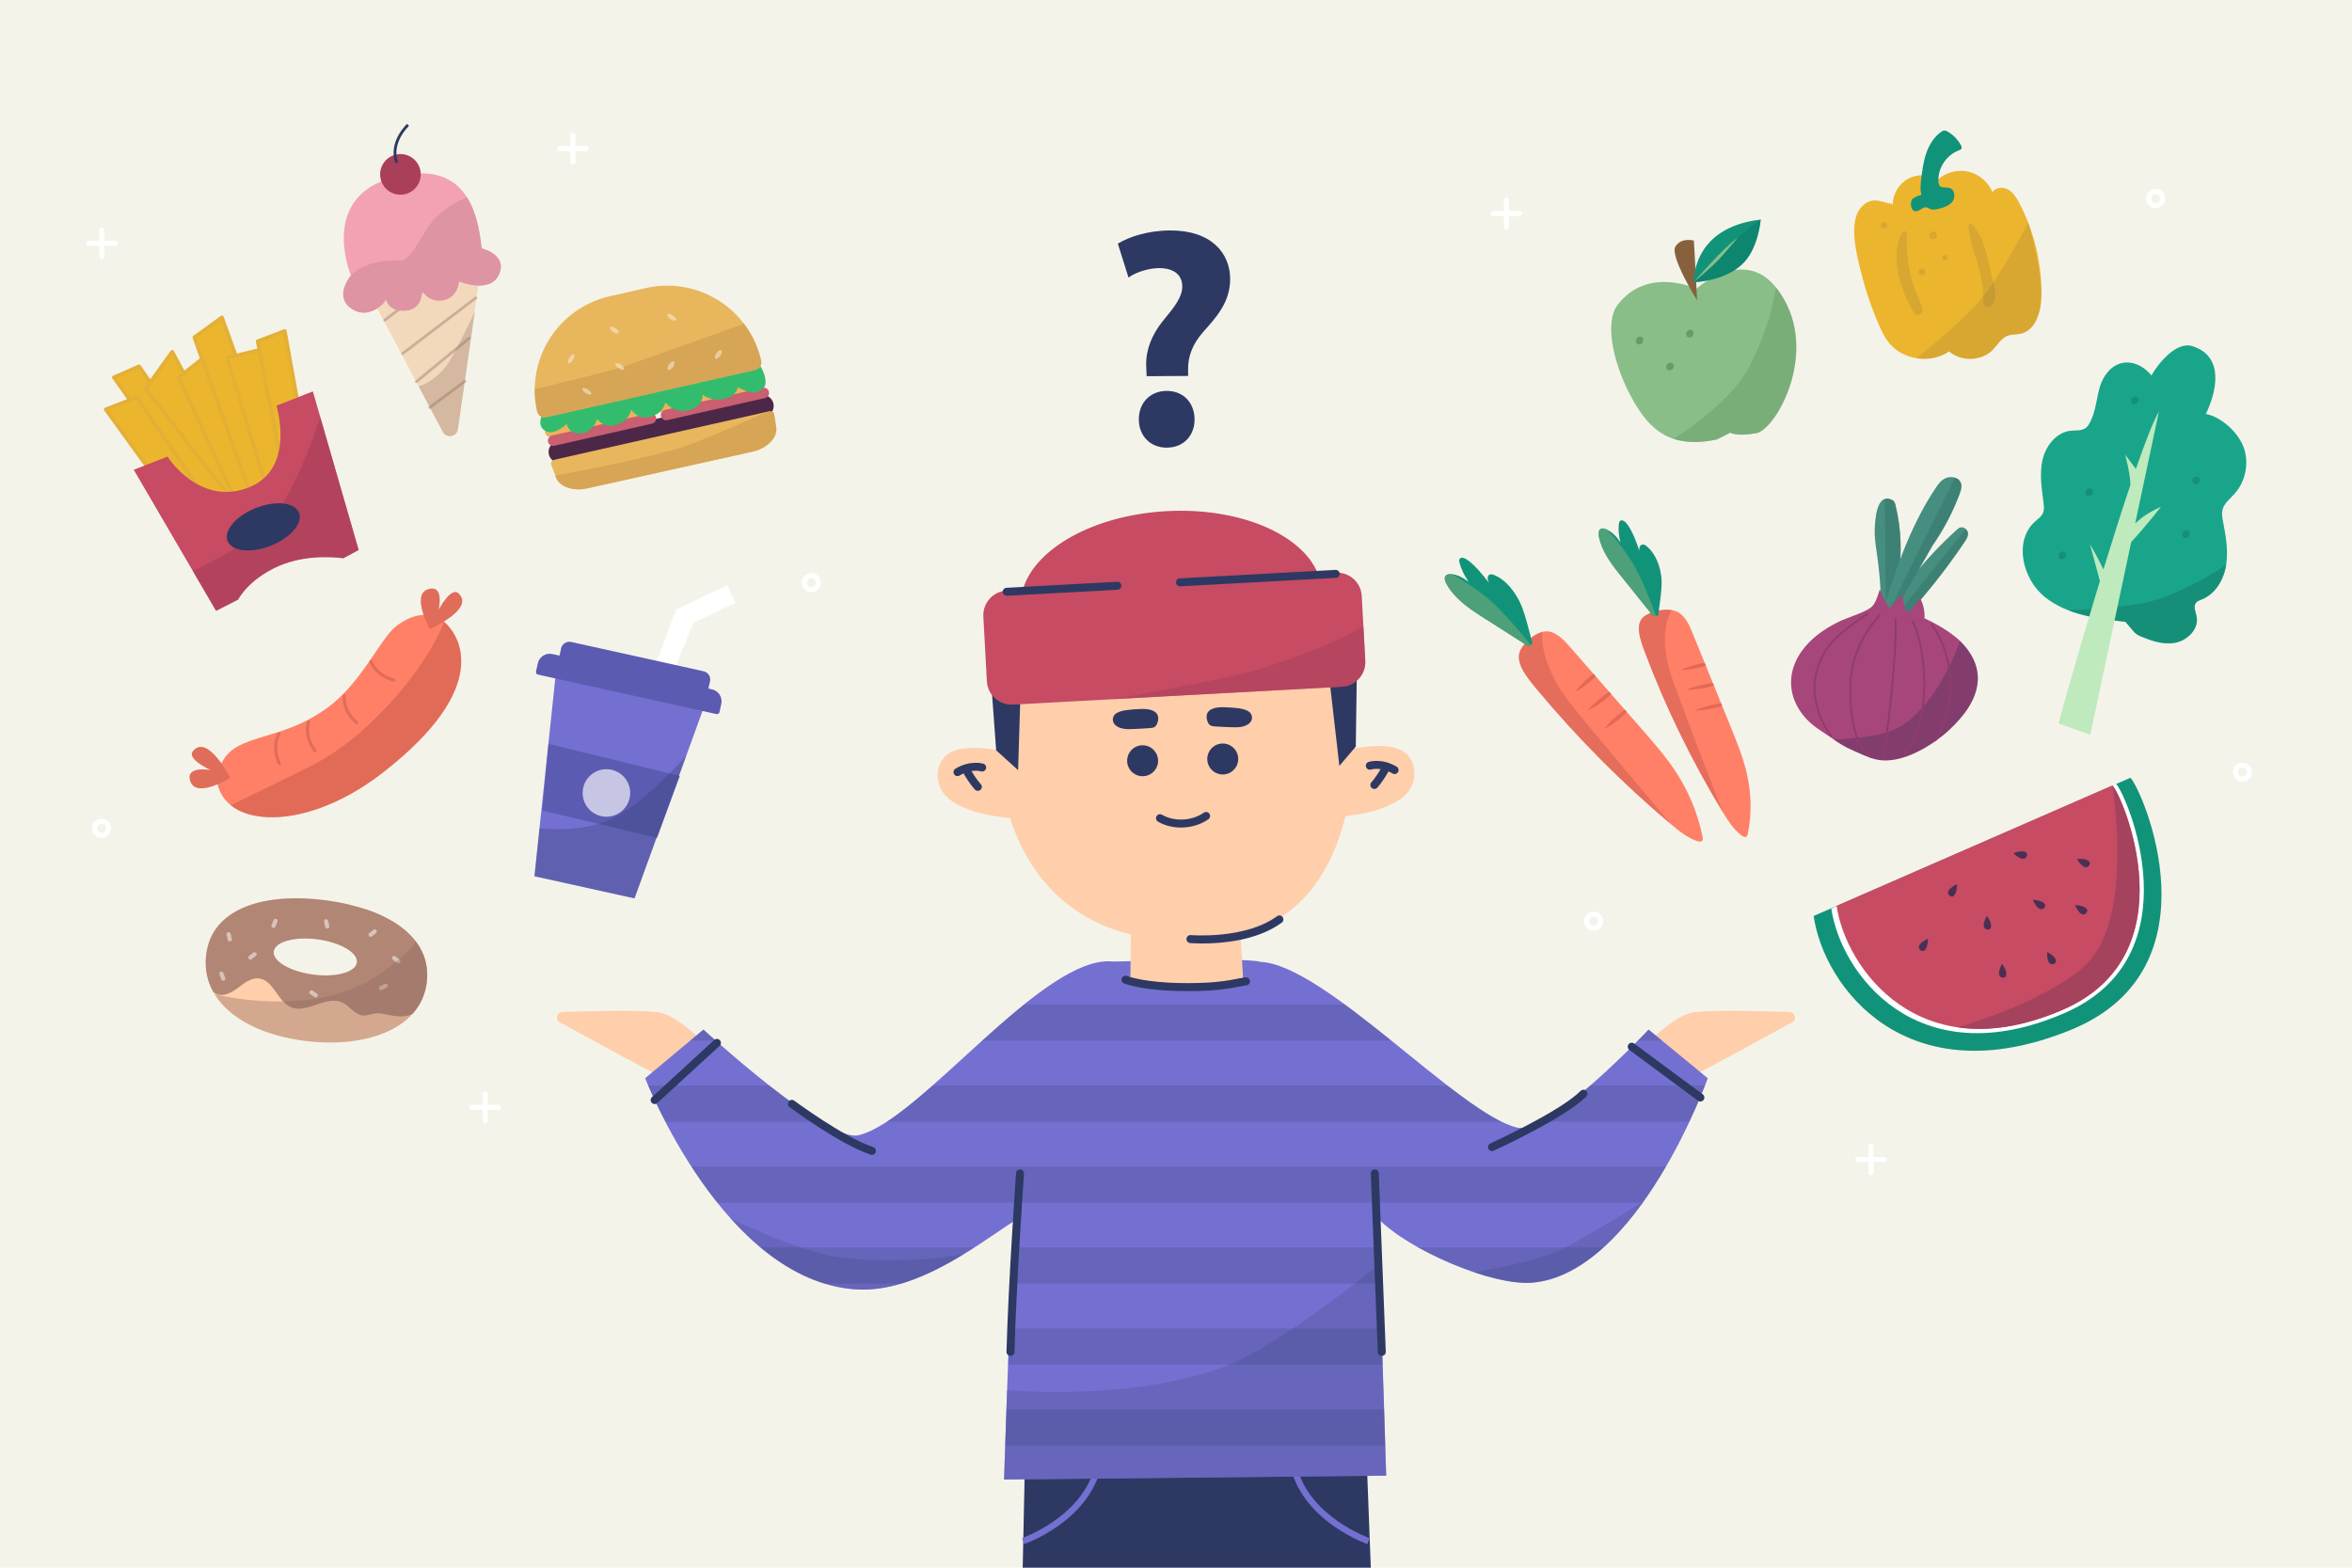 <?xml version="1.0" encoding="utf-8"?>
<!-- Generator: Adobe Illustrator 27.5.0, SVG Export Plug-In . SVG Version: 6.00 Build 0)  -->
<svg version="1.1" xmlns="http://www.w3.org/2000/svg" xmlns:xlink="http://www.w3.org/1999/xlink" x="0px" y="0px"
	 viewBox="0 0 750 500" style="enable-background:new 0 0 750 500;" xml:space="preserve">
<g id="BACKGROUND">
	<rect style="fill:#F4F3EA;" width="750" height="500"/>
</g>
<g id="OBJECTS">
	<g>
		<g>
			<g>
				<g>
					<g>
						<path style="fill:#89BE89;" d="M540.913,92.106c0,0-15.465-7.423-25.08,5.121c-4.536,5.918-1.031,20.093,5.025,30.632
							c4.868,8.472,11.283,15.596,26.595,12.314l4.309-2.169c0,0,1.9,1.314,8.328,0.144c6.428-1.171,21.229-27.652,6.196-46.512
							C555.885,78.587,540.913,92.106,540.913,92.106z"/>
					</g>
					<g style="opacity:0.45;">
						<path style="fill:#679B67;" d="M566.287,91.636c15.034,18.86,0.232,45.341-6.196,46.512c-6.428,1.171-8.328-0.144-8.328-0.144
							l-4.309,2.169c-5.742,1.231-10.232,0.998-13.86-0.22c0,0,17.284-10.467,23.763-22.255
							C564.755,104.239,566.287,91.636,566.287,91.636z"/>
					</g>
					<g>
						<path style="fill:#87613E;" d="M541.178,95.8c0,0-8.806-14.118-6.922-17.172c1.883-3.054,5.891-1.886,5.891-1.886
							L541.178,95.8z"/>
					</g>
					<g>
						<path style="fill:#11937A;" d="M540.127,90.014c0,0-0.872-17.419,21.332-19.985c0,0-0.68,8.442-5.114,13.417
							C550.752,89.721,540.127,90.014,540.127,90.014z"/>
					</g>
					<g style="opacity:0.51;">
						<path style="fill:#0C7762;" d="M540.127,90.014c0,0,12.825-14.589,21.332-19.985c0,0-0.68,8.442-5.114,13.417
							C550.752,89.721,540.127,90.014,540.127,90.014z"/>
					</g>
					<g>
						<path style="fill:#89BE89;" d="M540.155,89.972c0,0,9.069-10.734,13.981-14.163c0,0-4.76,5.652-6.289,7.23
							C546.046,84.899,540.155,89.972,540.155,89.972z"/>
					</g>
					<g>
						<g>
							<path style="fill:#679B67;" d="M522.727,109.846c1.584,0,1.844-2.472,0.244-2.472
								C521.388,107.374,521.127,109.846,522.727,109.846L522.727,109.846z"/>
						</g>
					</g>
					<g>
						<g>
							<path style="fill:#679B67;" d="M538.749,107.637c1.584,0,1.844-2.472,0.244-2.472
								C537.409,105.164,537.148,107.637,538.749,107.637L538.749,107.637z"/>
						</g>
					</g>
					<g>
						<g>
							<path style="fill:#679B67;" d="M532.396,118.133c1.584,0,1.844-2.472,0.244-2.472
								C531.056,115.661,530.795,118.133,532.396,118.133L532.396,118.133z"/>
						</g>
					</g>
				</g>
				<g>
					<g>
						<path style="fill:#ECB52E;" d="M603.237,64.92c-2.489,0.151-5.909-2.91-9.607,1.037c-4.377,4.671-1.682,14.862-0.096,21.19
							c1.423,5.678,3.321,11.237,5.666,16.6c0.819,1.872,1.702,3.737,2.95,5.354c4.407,5.713,13.471,7.101,19.386,2.97
							c3.859,3.41,10.403,3.153,13.983-0.549c1.47-1.52,2.555-3.568,4.514-4.367c1.373-0.56,2.932-0.387,4.375-0.727
							c4.912-1.156,6.516-7.323,6.562-12.369c0.093-10.135-2.351-20.283-7.048-29.264c-0.873-1.669-1.895-3.373-3.529-4.31
							c-1.634-0.937-4.038-0.782-5.052,0.805c-1.309-3.243-4.27-5.766-7.679-6.545c-3.409-0.778-7.172,0.21-9.758,2.563
							c-2.837-1.773-6.644-1.862-9.561-0.223c-2.917,1.638-4.822,4.936-4.784,8.281L603.237,64.92z"/>
					</g>
					<g style="opacity:0.1;">
						<g>
							<path style="fill:#1F254F;" d="M646.793,70.879c1.602,5.664,4.23,17.294,4.176,23.18c-0.046,5.046-1.651,11.213-6.562,12.369
								c-1.444,0.34-3.002,0.167-4.375,0.727c-1.958,0.798-3.044,2.846-4.514,4.367c-3.58,3.702-10.124,3.959-13.983,0.549
								c-2.958,2.066-6.702,2.751-10.258,2.206c0,0,14.053-11.471,19.751-18.06C638.173,87.955,646.793,70.879,646.793,70.879z"/>
						</g>
					</g>
					<g>
						<path style="fill:#11937A;" d="M612.725,62.123c-0.503-1.545-0.313-3.219-0.118-4.831c0.339-2.804,0.684-5.632,1.59-8.308
							c0.905-2.676,2.425-5.223,4.713-6.88c0.341-0.247,0.724-0.482,1.146-0.485c0.368-0.003,0.713,0.171,1.031,0.356
							c1.752,1.021,3.217,2.527,4.188,4.306c0.195,0.357,0.37,0.796,0.176,1.153c-0.159,0.291-0.505,0.413-0.817,0.526
							c-4.068,1.486-6.865,5.882-6.487,10.196c0.029,0.329,0.078,0.668,0.254,0.947c0.644,1.02,2.235,0.506,3.374,0.903
							c1.599,0.558,1.836,2.93,0.817,4.282c-1.019,1.352-2.764,1.904-4.409,2.308c-0.887,0.218-1.846,0.41-2.691,0.064
							c-0.402-0.164-0.76-0.445-1.188-0.521c-1.247-0.22-2.239,1.366-3.5,1.244c-1.396-0.135-1.699-2.093-1.268-3.428
							C609.897,62.841,612.725,62.123,612.725,62.123z"/>
					</g>
					<g style="opacity:0.1;">
						<g>
							<path style="fill:#1F254F;" d="M606.62,74.087c-4.307,7.465-0.434,19.091,3.841,25.824c0.975,1.536,3.008,0.03,2.582-1.468
								c-0.685-2.41-1.849-4.601-2.705-6.953c-2.062-5.667-2.418-11.189-2.322-17.075C608.029,73.644,606.974,73.474,606.62,74.087
								L606.62,74.087z"/>
						</g>
					</g>
					<g style="opacity:0.1;">
						<g>
							<path style="fill:#1F254F;" d="M627.785,71.819c-0.092,5.089,2.696,10.465,3.698,15.471c0.618,3.084,1.008,6.132,1.029,9.273
								c0.016,2.499,2.412,1.243,3.194,0.306c1.556-1.866-0.629-8.711-1.052-10.635c-1.059-4.823-2.204-11.289-5.961-14.755
								C628.376,71.185,627.794,71.34,627.785,71.819L627.785,71.819z"/>
						</g>
					</g>
					<g style="opacity:0.1;">
						<g>
							<path style="fill:#1F254F;" d="M620.08,83.006c0.058,0,0.117,0.001,0.175,0.001c1.344,0.008,0.787-2.25-0.442-1.547
								c-0.028,0.016-0.056,0.032-0.084,0.048C619.061,81.89,619.26,83.001,620.08,83.006L620.08,83.006z"/>
						</g>
					</g>
					<g style="opacity:0.1;">
						<g>
							<path style="fill:#1F254F;" d="M612.967,87.803c1.399,0,1.16-2.166-0.231-2.166
								C611.337,85.638,611.575,87.803,612.967,87.803L612.967,87.803z"/>
						</g>
					</g>
					<g style="opacity:0.1;">
						<g>
							<path style="fill:#1F254F;" d="M616.182,73.857c-0.039,0.014-0.078,0.028-0.118,0.042c-0.604,0.213-1.036,0.766-0.874,1.434
								c0.158,0.649,0.802,0.995,1.434,0.874c0.052-0.01,0.103-0.02,0.154-0.03C618.304,75.885,617.635,73.345,616.182,73.857
								L616.182,73.857z"/>
						</g>
					</g>
					<g style="opacity:0.1;">
						<g>
							<path style="fill:#1F254F;" d="M600.82,72.844c1.292,0,1.309-2.01,0.011-2.01C599.538,70.834,599.522,72.844,600.82,72.844
								L600.82,72.844z"/>
						</g>
					</g>
				</g>
				<g>
					<g>
						<path style="fill:#19A58A;" d="M680.315,201.325c0.579,0.683,1.311,1.219,2.138,1.563c3.452,1.437,7.079,2.703,10.746,2.184
							c4.119-0.583,8.082-4.375,7.244-8.45c-0.301-1.465-1.134-3.118-0.239-4.316c0.474-0.635,1.289-0.885,2.022-1.187
							c4.318-1.779,6.944-6.379,7.657-10.993s-0.161-9.31-1.023-13.9c-0.219-1.164-0.436-2.367-0.182-3.524
							c0.471-2.137,2.387-3.58,3.855-5.203c3.464-3.831,4.672-9.566,3.046-14.468c-1.626-4.902-7.116-10.015-12.183-11.017
							c3.185-6.529,6.312-18.268-4.303-21.614c-5.466-1.723-11.491,6.447-13.034,9.354c-3.798-4.65-9.789-5.834-13.813-1.251
							c-4.024,4.583-2.939,10.221-5.565,15.726c-0.407,0.852-0.859,1.729-1.622,2.286c-1.33,0.97-3.151,0.694-4.788,0.87
							c-4.595,0.494-7.973,4.863-8.977,9.374c-1.004,4.511-0.194,9.197,0.355,13.785c0.12,1,0.221,2.049-0.154,2.984
							c-0.476,1.189-1.613,1.95-2.566,2.806c-6.813,6.111-4.097,18.18,2.992,23.968c7.089,5.789,16.743,7.014,25.841,8.015
							L680.315,201.325z"/>
					</g>
					<g style="opacity:0.58;">
						<g>
							<path style="fill:#147F6B;" d="M709.883,180.125c-0.714,4.615-3.34,9.215-7.657,10.993c-0.733,0.302-1.548,0.552-2.022,1.187
								c-0.895,1.198-0.063,2.851,0.239,4.316c0.838,4.074-3.125,7.867-7.244,8.45c-3.667,0.52-7.294-0.747-10.746-2.184
								c-0.826-0.344-1.559-0.881-2.138-1.563l-2.552-3.009c-6.163-0.678-12.581-1.459-18.284-3.692c0,0,19.305-0.595,27.576-3.184
								C699.278,187.613,709.883,180.125,709.883,180.125z"/>
						</g>
					</g>
					<g>
						<path style="fill:#BEEABE;" d="M666.55,234.345l13.05-61.475c4.633-4.967,9.514-11.274,9.514-11.274
							c-5.471,2.639-5.981,3.457-8.242,5.282l7.557-35.596c-1.768,3.01-4.376,9.709-7.351,18.274l-3.412-4.524
							c0,0,1.725,6.325,1.652,9.678c-2.753,8.189-5.722,17.575-8.583,26.9c-2.109-4.386-4.276-8.036-4.276-8.036l3.146,11.735
							c-6.972,22.912-13.006,44.404-13.157,45.443L666.55,234.345z"/>
					</g>
					<g style="opacity:0.58;">
						<g>
							<path style="fill:#147F6B;" d="M700.143,154.447c1.584,0,1.844-2.472,0.244-2.472
								C698.803,151.975,698.543,154.447,700.143,154.447L700.143,154.447z"/>
						</g>
					</g>
					<g style="opacity:0.58;">
						<g>
							<path style="fill:#147F6B;" d="M696.954,171.588c1.584,0,1.844-2.472,0.244-2.472
								C695.614,169.116,695.354,171.588,696.954,171.588L696.954,171.588z"/>
						</g>
					</g>
					<g style="opacity:0.58;">
						<g>
							<path style="fill:#147F6B;" d="M666.033,158.25c1.584,0,1.844-2.472,0.244-2.472
								C664.693,155.778,664.433,158.25,666.033,158.25L666.033,158.25z"/>
						</g>
					</g>
					<g style="opacity:0.58;">
						<g>
							<path style="fill:#147F6B;" d="M657.49,178.365c1.584,0,1.845-2.472,0.244-2.472
								C656.15,175.893,655.89,178.365,657.49,178.365L657.49,178.365z"/>
						</g>
					</g>
					<g style="opacity:0.58;">
						<g>
							<path style="fill:#147F6B;" d="M680.61,128.935c1.584,0,1.844-2.472,0.244-2.472
								C679.271,126.463,679.01,128.935,680.61,128.935L680.61,128.935z"/>
						</g>
					</g>
				</g>
				<g>
					<g>
						<path style="fill:#11937A;" d="M679.346,248.063c3.753,3.7,28.762,60.8-18.85,80.344
							c-52.45,21.53-78.897-13.474-82.165-36.262L679.346,248.063z"/>
					</g>
					<g>
						<path style="fill:#FFFFFF;" d="M674.755,249.987c3.353,3.305,25.661,54.954-16.552,73.176
							c-47.239,20.391-71.317-13.031-74.236-33.389L674.755,249.987z"/>
					</g>
					<g>
						<path style="fill:#C64B63;" d="M673.587,250.492c3.25,3.204,25.022,53.93-15.899,71.594
							c-45.794,19.768-69.196-13.458-72.026-33.193L673.587,250.492z"/>
					</g>
					<g>
						<path style="fill:#A5425E;" d="M673.587,250.492c3.25,3.204,25.022,53.93-15.899,71.594
							c-12.821,5.534-23.886,6.915-33.237,5.601c0,0,34.291-10.068,43.482-23.299C679.79,287.317,673.587,250.492,673.587,250.492z"
							/>
					</g>
					<g style="opacity:0.75;">
						<path style="fill:#1F254F;" d="M642.029,272.129c0,0,0.941,0.899,1.952,1.442c1.011,0.543,2.071,0.473,2.375-0.694
							c0.267-1.028-0.788-1.425-1.974-1.329C643.194,271.644,642.029,272.129,642.029,272.129z"/>
					</g>
					<g style="opacity:0.75;">
						<path style="fill:#1F254F;" d="M661.691,288.691c0,0,0.51,1.197,1.225,2.095c0.715,0.898,1.717,1.251,2.456,0.298
							c0.651-0.839-0.162-1.62-1.29-2C662.953,288.705,661.691,288.691,661.691,288.691z"/>
					</g>
					<g style="opacity:0.75;">
						<path style="fill:#1F254F;" d="M652.772,303.638c0,0-0.05,1.3,0.213,2.417c0.263,1.117,1.019,1.865,2.093,1.318
							c0.947-0.481,0.545-1.534-0.313-2.359C653.907,304.19,652.772,303.638,652.772,303.638z"/>
					</g>
					<g style="opacity:0.75;">
						<path style="fill:#1F254F;" d="M662.301,273.961c0,0,0.651,1.127,1.47,1.931s1.856,1.034,2.474-0.001
							c0.544-0.912-0.357-1.589-1.523-1.829C663.556,273.822,662.301,273.961,662.301,273.961z"/>
					</g>
					<g style="opacity:0.75;">
						<path style="fill:#1F254F;" d="M638.415,307.428c0,0-0.633,1.137-0.904,2.252c-0.271,1.115,0.064,2.124,1.27,2.123
							c1.062-0.001,1.181-1.121,0.789-2.245C639.177,308.434,638.415,307.428,638.415,307.428z"/>
					</g>
					<g style="opacity:0.75;">
						<path style="fill:#1F254F;" d="M648.257,287.025c0,0,0.51,1.197,1.225,2.095c0.715,0.898,1.717,1.251,2.456,0.298
							c0.651-0.839-0.162-1.62-1.29-2C649.519,287.039,648.257,287.025,648.257,287.025z"/>
					</g>
					<g style="opacity:0.75;">
						<path style="fill:#1F254F;" d="M633.556,292.1c0,0-0.633,1.137-0.904,2.252c-0.271,1.115,0.064,2.124,1.27,2.123
							c1.062,0,1.181-1.121,0.789-2.245C634.318,293.106,633.556,292.1,633.556,292.1z"/>
					</g>
					<g style="opacity:0.75;">
						<path style="fill:#1F254F;" d="M614.807,299.402c0,0-1.188,0.53-2.074,1.26c-0.885,0.73-1.222,1.738-0.256,2.461
							c0.85,0.636,1.617-0.19,1.977-1.324C614.815,300.664,614.807,299.402,614.807,299.402z"/>
					</g>
					<g style="opacity:0.75;">
						<path style="fill:#1F254F;" d="M624.054,281.984c0,0-1.176,0.557-2.044,1.307c-0.869,0.75-1.182,1.766-0.2,2.466
							c0.865,0.617,1.612-0.226,1.947-1.369C624.09,283.246,624.054,281.984,624.054,281.984z"/>
					</g>
				</g>
				<g>
					<g>
						<g>
							<path style="fill:#468E80;" d="M599.81,197.26c0.128-6.617-0.276-13.28-1.207-19.926c-0.442-3.151-1.003-6.326-0.749-9.442
								c0.113-1.392,0.348-11.253,5.695-8.334c0.624,0.341,0.771,1.076,0.919,1.687c1.903,7.849,2.004,15.187,0.914,22.978
								c-0.131,0.935-1.557,12.979-2.586,12.993C602.795,197.217,599.81,197.26,599.81,197.26z"/>
						</g>
						<g style="opacity:0.45;">
							<g>
								<path style="fill:#337266;" d="M601.301,197.238c0.747-0.011,1.495-0.022,1.495-0.022
									c1.029-0.015,2.455-12.059,2.586-12.993c1.09-7.791,0.989-15.129-0.914-22.978c-0.148-0.611-0.295-1.347-0.919-1.687
									c-1.002-0.547-1.825-0.645-2.501-0.434L601.301,197.238z"/>
							</g>
						</g>
						<g>
							<path style="fill:#468E80;" d="M605.332,199.221c7.858-8.296,14.951-17.153,21.2-26.473c0.558-0.833,1.127-1.737,1.01-2.738
								c-0.117-1.001-1.255-2.04-2.351-1.803c-0.476,0.103-0.833,0.413-1.166,0.713c-10.116,9.117-18.529,19.658-24.876,31.167
								L605.332,199.221z"/>
						</g>
						<g style="opacity:0.45;">
							<g>
								<path style="fill:#337266;" d="M626.768,168.673c0.418,0.354,0.717,0.85,0.774,1.337c0.117,1.001-0.452,1.905-1.01,2.738
									c-6.249,9.32-13.341,18.177-21.2,26.473l-3.284,0.459L626.768,168.673z"/>
							</g>
						</g>
						<g>
							<path style="fill:#468E80;" d="M599.326,198.088c4.597-14.684,9.272-29.535,17.955-42.511
								c0.784-1.171,1.651-2.369,3.025-3.016c1.374-0.647,3.402-0.542,4.453,0.603c1.091,1.188,0.69,2.83,0.189,4.184
								c-2.168,5.856-5.094,11.453-8.711,16.661l-14.043,24.625L599.326,198.088z"/>
						</g>
						<g style="opacity:0.45;">
							<g>
								<path style="fill:#337266;" d="M623.341,152.324c0.548,0.157,1.045,0.433,1.419,0.84c1.091,1.188,0.69,2.83,0.189,4.184
									c-2.168,5.856-5.094,11.453-8.711,16.661l-14.043,24.625l-1.525-0.29L623.341,152.324z"/>
							</g>
						</g>
					</g>
					<g>
						<path style="fill:#A7467A;" d="M624.952,204.38c3.556,3.402,6.103,7.974,5.696,13.025c-0.489,6.076-4.652,11.207-8.913,15.234
							c-5.248,4.961-15.495,11.413-23.424,9.576c-2.532-0.587-4.886-1.747-7.266-2.792c-4.856-2.132-6.122-3.624-10.598-6.469
							c-8.979-5.708-12.452-16.005-5.993-25.18c2.919-4.147,7.206-7.163,11.751-9.41c2.965-1.466,7.714-2.754,10.2-4.476
							c1.632-1.131,2.263-3.579,3.018-5.936c0.645,2.048,1.962,4.087,3.054,5.982c1.216-1.253,2.664-3.017,3.88-4.27
							c0.851,2.347,1.093,5.336,1.829,5.552c0.96,0.282,2.11-2.375,4.179-4.275c0.988,1.922,1.447,4.113,1.314,6.269
							C613.678,197.21,620.607,200.222,624.952,204.38z"/>
					</g>
					<g style="opacity:0.28;">
						<g>
							<path style="fill:#1F254F;" d="M624.952,204.38c3.556,3.402,6.103,7.974,5.696,13.025
								c-0.489,6.076-4.652,11.207-8.913,15.234c-5.248,4.961-15.495,11.413-23.424,9.576c-2.532-0.587-4.886-1.747-7.266-2.792
								c-2.943-1.292-4.567-2.349-6.386-3.614c0,0,14.875-0.107,21.401-4.158C618.802,223.742,624.952,204.38,624.952,204.38z"/>
						</g>
					</g>
					<g>
						<path style="fill:#D3B363;" d="M592.087,238.226"/>
					</g>
					<g>
						<path style="fill:#8E3C6B;" d="M583.859,235.019c-0.087,0-0.173-0.038-0.231-0.11c-0.122-0.151-12.066-15.285,0.245-30.213
							c2.003-2.43,8.031-6.946,11.433-9.14c0.138-0.088,0.322-0.05,0.411,0.089c0.09,0.139,0.05,0.323-0.089,0.412
							c-3.369,2.173-9.33,6.634-11.296,9.018c-12.005,14.558-0.36,29.312-0.241,29.459c0.103,0.128,0.084,0.316-0.044,0.419
							C583.991,234.998,583.925,235.019,583.859,235.019z"/>
					</g>
					<g>
						<path style="fill:#8E3C6B;" d="M596.545,241.729c-0.082,0-0.163-0.033-0.222-0.099c-0.092-0.102-0.229-0.223-0.398-0.374
							c-1.694-1.505-6.196-5.505-6.221-21.381c-0.014-8.65,3.147-16.764,9.142-23.463c0.136-0.152,0.23-0.257,0.275-0.315
							c0.1-0.131,0.286-0.155,0.418-0.055c0.131,0.1,0.155,0.288,0.055,0.418c-0.049,0.064-0.153,0.181-0.304,0.349
							c-5.894,6.588-9.004,14.563-8.99,23.064c0.024,15.609,4.381,19.48,6.021,20.937c0.191,0.17,0.343,0.306,0.446,0.422
							c0.11,0.123,0.1,0.311-0.023,0.421C596.686,241.704,596.616,241.729,596.545,241.729z"/>
					</g>
					<g>
						<path style="fill:#8E3C6B;" d="M600.265,242.298c-0.024,0-0.05-0.003-0.075-0.01c-0.159-0.042-0.255-0.204-0.213-0.363
							c1.297-4.964,4.553-31.509,4.202-44.405c-0.005-0.165,0.125-0.302,0.29-0.306c0.181-0.002,0.302,0.125,0.306,0.29
							c0.352,12.939-2.919,39.587-4.222,44.572C600.518,242.21,600.398,242.298,600.265,242.298z"/>
					</g>
					<g>
						<path style="fill:#8E3C6B;" d="M606.969,241.375c-0.067,0-0.136-0.022-0.191-0.069c-0.126-0.105-0.143-0.294-0.037-0.42
							c10.84-12.956,5.778-38.467,2.838-42.522c-0.097-0.133-0.067-0.319,0.066-0.416c0.133-0.097,0.318-0.067,0.416,0.066
							c2.994,4.127,8.155,30.084-2.863,43.254C607.139,241.339,607.054,241.375,606.969,241.375z"/>
					</g>
					<g>
						<path style="fill:#8E3C6B;" d="M617.207,236.379c-0.05,0-0.1-0.012-0.146-0.038c-0.144-0.081-0.195-0.262-0.114-0.406
							c8.976-16.07,3.112-30.965-1.241-36.595c-0.102-0.13-0.077-0.317,0.053-0.418c0.132-0.1,0.317-0.076,0.418,0.054
							c4.438,5.738,10.419,20.908,1.29,37.251C617.413,236.324,617.311,236.379,617.207,236.379z"/>
					</g>
				</g>
				<g>
					<g>
						<path style="fill:#FF8066;" d="M484.918,207.159c-2.115,3.976,1.992,8.897,5.044,12.566
							c12.967,15.589,27.355,30.069,42.913,43.19c2.527,2.131,5.168,4.274,8.28,5.334c0.592,0.202,1.363,0.311,1.695-0.178
							c0.206-0.303,0.143-0.717,0.07-1.088c-1.436-7.269-4.326-14.341-8.454-20.688c-3.141-4.829-6.967-9.21-10.777-13.571
							c-7.639-8.743-15.279-17.486-22.918-26.229c-1.701-1.947-3.521-3.977-5.943-4.868
							C490.973,200.208,486.238,204.677,484.918,207.159z"/>
					</g>
					<g style="opacity:0.59;">
						<g>
							<path style="fill:#D36054;" d="M491.839,201.543c-3.02,0.775-5.931,3.755-6.921,5.616c-2.115,3.976,1.992,8.897,5.044,12.566
								c12.967,15.589,27.355,30.069,42.913,43.19c0,0-28.334-33.508-32.802-39.437
								C490.326,210.546,491.839,201.543,491.839,201.543z"/>
						</g>
					</g>
					<g>
						<defs>
							<path id="SVGID_1_" d="M484.918,207.159c-2.115,3.976,1.992,8.897,5.044,12.566c12.967,15.589,27.355,30.069,42.913,43.19
								c2.527,2.131,5.168,4.274,8.28,5.334c0.592,0.202,1.363,0.311,1.695-0.178c0.206-0.303,0.143-0.717,0.07-1.088
								c-1.436-7.269-4.326-14.341-8.454-20.688c-3.141-4.829-6.967-9.21-10.777-13.571c-7.639-8.743-15.279-17.486-22.918-26.229
								c-1.701-1.947-3.521-3.977-5.943-4.868C490.973,200.208,486.238,204.677,484.918,207.159z"/>
						</defs>
						<clipPath id="SVGID_00000011002451942708464090000002115310053816235160_">
							<use xlink:href="#SVGID_1_"  style="overflow:visible;"/>
						</clipPath>
						<g style="clip-path:url(#SVGID_00000011002451942708464090000002115310053816235160_);">
							<path style="fill:#E26954;" d="M510.913,213.114c0,0-2.791,4.53-8.665,7.536C502.248,220.65,505.65,215.999,510.913,213.114z
								"/>
						</g>
						<g style="clip-path:url(#SVGID_00000011002451942708464090000002115310053816235160_);">
							<path style="fill:#E26954;" d="M515.369,219.415c0,0-3.047,4.429-9.016,7.128
								C506.353,226.543,510.007,222.027,515.369,219.415z"/>
						</g>
						<g style="clip-path:url(#SVGID_00000011002451942708464090000002115310053816235160_);">
							<path style="fill:#E26954;" d="M520.343,225.083c0,0-2.912,4.485-8.834,7.348
								C511.51,232.431,515.032,227.841,520.343,225.083z"/>
						</g>
					</g>
					<g>
						<path style="fill:#11937A;" d="M471.765,182.177c0.954,1.082,2.001,2.373,3.09,3.781c-0.213-0.39-0.39-0.789-0.457-1.202
							c-0.112-0.691,0.164-1.426,0.806-1.571c0.392-0.089,0.84,0.051,1.254,0.219c3.643,1.469,6.346,4.99,8.136,8.517
							c1.894,3.734,3.671,12.32,4.116,13.26l-1.255,1.034c-3.758-2.397-7.514-4.797-11.267-7.204
							c-1.302-0.835-2.648-1.665-3.987-2.525c-4.167-2.675-8.272-5.638-10.806-9.947c-0.555-0.943-1.01-2.146-0.45-2.882
							c0.393-0.517,1.162-0.605,1.878-0.543c1.932,0.167,3.821,1.173,5.497,2.483c-1.315-1.929-2.361-3.985-2.926-6.209
							c-0.093-0.366-0.168-0.77,0.009-1.053C466.606,176.414,470.917,181.216,471.765,182.177z"/>
					</g>
					<g style="opacity:0.58;">
						<g>
							<path style="fill:#78A878;" d="M462.823,183.113c-0.716-0.062-1.485,0.026-1.878,0.543c-0.56,0.736-0.105,1.939,0.45,2.882
								c2.534,4.309,6.638,7.272,10.806,9.947c1.339,0.86,2.685,1.69,3.987,2.525c3.752,2.407,7.509,4.807,11.267,7.204l0.696-0.573
								c0,0-7.345-8.919-11.514-12.828C470.118,186.704,462.823,183.113,462.823,183.113z"/>
						</g>
					</g>
				</g>
				<g>
					<g>
						<path style="fill:#FF8066;" d="M524.491,196.431c-3.461,2.359-1.389,7.831,0.147,11.906
							c6.525,17.316,14.801,34.29,24.683,50.627c1.605,2.653,3.314,5.36,5.866,7.383c0.486,0.385,1.174,0.764,1.668,0.501
							c0.306-0.163,0.399-0.515,0.466-0.839c1.316-6.325,1.185-13.046-0.383-19.659c-1.193-5.032-3.199-9.967-5.197-14.881
							c-4.006-9.851-8.013-19.702-12.019-29.554c-0.892-2.193-1.865-4.498-3.828-6.126
							C532.771,193.201,526.652,194.959,524.491,196.431z"/>
					</g>
					<g style="opacity:0.59;">
						<g>
							<path style="fill:#D36054;" d="M533.098,194.591c-3.14-0.529-6.987,0.736-8.607,1.84c-3.461,2.359-1.389,7.831,0.147,11.906
								c6.525,17.316,14.801,34.29,24.683,50.627c0,0-14.462-37.396-16.506-43.806C528.358,201.177,533.098,194.591,533.098,194.591
								z"/>
						</g>
					</g>
					<g>
						<defs>
							<path id="SVGID_00000107568157652816223930000013759506490484651908_" d="M524.491,196.431
								c-3.461,2.359-1.389,7.831,0.147,11.906c6.525,17.316,14.801,34.29,24.683,50.627c1.605,2.653,3.314,5.36,5.866,7.383
								c0.486,0.385,1.174,0.764,1.668,0.501c0.306-0.163,0.399-0.515,0.466-0.839c1.316-6.325,1.185-13.046-0.383-19.659
								c-1.193-5.032-3.199-9.967-5.197-14.881c-4.006-9.851-8.013-19.702-12.019-29.554c-0.892-2.193-1.865-4.498-3.828-6.126
								C532.771,193.201,526.652,194.959,524.491,196.431z"/>
						</defs>
						<clipPath id="SVGID_00000083068261066916618000000009688801196268908439_">
							<use xlink:href="#SVGID_00000107568157652816223930000013759506490484651908_"  style="overflow:visible;"/>
						</clipPath>
						<g style="clip-path:url(#SVGID_00000083068261066916618000000009688801196268908439_);">
							<path style="fill:#E26954;" d="M546.873,211.03c0,0-4.304,2.543-10.962,2.706
								C535.912,213.735,540.838,211.327,546.873,211.03z"/>
						</g>
						<g style="clip-path:url(#SVGID_00000083068261066916618000000009688801196268908439_);">
							<path style="fill:#E26954;" d="M548.769,217.731c0,0-4.508,2.366-11.144,2.248
								C537.625,219.979,542.74,217.774,548.769,217.731z"/>
						</g>
						<g style="clip-path:url(#SVGID_00000083068261066916618000000009688801196268908439_);">
							<path style="fill:#E26954;" d="M551.387,224.125c0,0-4.402,2.461-11.052,2.492
								C540.335,226.617,545.352,224.303,551.387,224.125z"/>
						</g>
					</g>
					<g>
						<path style="fill:#11937A;" d="M521.245,171.575c0.505,1.222,1.019,2.646,1.53,4.179c-0.057-0.391-0.078-0.776,0.01-1.129
							c0.148-0.592,0.679-1.072,1.339-0.944c0.403,0.078,0.775,0.36,1.106,0.65c2.904,2.55,4.164,6.375,4.559,9.86
							c0.417,3.688-1.061,11.19-0.985,12.106l-1.566,0.346c-2.671-3.332-5.339-6.665-8.001-10.003
							c-0.924-1.158-1.89-2.329-2.84-3.521c-2.955-3.708-5.746-7.622-6.557-12.01c-0.177-0.96-0.166-2.089,0.634-2.462
							c0.562-0.262,1.321-0.04,1.975,0.281c1.765,0.866,3.18,2.382,4.283,4.06c-0.534-2.033-0.766-4.065-0.482-6.047
							c0.047-0.326,0.124-0.676,0.396-0.834C518.487,165.035,520.796,170.489,521.245,171.575z"/>
					</g>
					<g style="opacity:0.58;">
						<g>
							<path style="fill:#78A878;" d="M512.448,168.927c-0.654-0.321-1.413-0.543-1.975-0.281c-0.8,0.373-0.812,1.502-0.634,2.462
								c0.811,4.388,3.601,8.302,6.557,12.01c0.95,1.192,1.917,2.362,2.84,3.521c2.662,3.338,5.33,6.672,8.001,10.003l0.868-0.192
								c0,0-3.663-9.88-6.167-14.569C518.023,174.55,512.448,168.927,512.448,168.927z"/>
						</g>
					</g>
				</g>
			</g>
			<g>
				<g>
					<g>
						<polygon style="fill:#ECB52E;" points="36.294,120.357 44.331,116.837 76.534,162.729 69.105,166.487 						"/>
						<path style="fill:#E3AF35;" d="M69.106,167.07c-0.184,0-0.363-0.086-0.476-0.245l-32.812-46.13
							c-0.102-0.143-0.134-0.324-0.087-0.493c0.047-0.17,0.167-0.309,0.328-0.379l8.037-3.521c0.254-0.112,0.551-0.028,0.711,0.199
							l32.203,45.892c0.097,0.139,0.129,0.313,0.088,0.477c-0.042,0.164-0.152,0.302-0.303,0.379l-7.429,3.759
							C69.285,167.05,69.195,167.07,69.106,167.07z M37.185,120.604L69.29,165.74l6.38-3.228l-31.542-44.95L37.185,120.604z"/>
					</g>
					<g>
						<polygon style="fill:#ECB52E;" points="54.907,112.204 46.45,123.975 76.534,162.729 81.373,161.113 						"/>
						<path style="fill:#E3AF35;" d="M76.534,163.311c-0.177,0-0.348-0.08-0.46-0.225l-30.084-38.753
							c-0.159-0.204-0.164-0.488-0.013-0.698l8.457-11.771c0.117-0.163,0.304-0.242,0.511-0.242c0.2,0.013,0.38,0.128,0.476,0.305
							l26.466,48.909c0.082,0.151,0.093,0.331,0.03,0.492c-0.063,0.16-0.194,0.284-0.358,0.339l-4.839,1.615
							C76.658,163.302,76.596,163.311,76.534,163.311z M47.177,123.962l29.564,38.083l3.789-1.265l-25.693-47.479L47.177,123.962z"
							/>
					</g>
					<g>
						<polygon style="fill:#ECB52E;" points="65.591,113.574 56.973,120.374 76.534,162.729 84.757,159.631 						"/>
						<path style="fill:#E3AF35;" d="M76.534,163.312c-0.221,0-0.432-0.127-0.529-0.339l-19.561-42.354
							c-0.113-0.245-0.043-0.535,0.168-0.703l8.617-6.8c0.144-0.113,0.332-0.152,0.508-0.106c0.177,0.046,0.322,0.172,0.392,0.34
							l19.167,46.057c0.061,0.146,0.06,0.311-0.003,0.456c-0.063,0.145-0.182,0.258-0.33,0.314l-8.223,3.098
							C76.673,163.3,76.603,163.312,76.534,163.312z M57.695,120.547l19.141,41.444l7.151-2.694l-18.639-44.789L57.695,120.547z"/>
					</g>
					<g>
						<polygon style="fill:#ECB52E;" points="61.965,107.6 70.768,101.223 91.977,159.998 82.432,164.683 						"/>
						<path style="fill:#E3AF35;" d="M82.432,165.265c-0.074,0-0.149-0.014-0.219-0.042c-0.154-0.063-0.273-0.188-0.33-0.344
							l-20.467-57.083c-0.088-0.244-0.003-0.517,0.207-0.669l8.803-6.377c0.149-0.108,0.338-0.14,0.514-0.085
							c0.175,0.054,0.314,0.187,0.376,0.359L92.525,159.8c0.101,0.279-0.024,0.59-0.292,0.721l-9.544,4.685
							C82.609,165.245,82.52,165.265,82.432,165.265z M62.662,107.815l20.099,56.057l8.49-4.167l-20.769-57.555L62.662,107.815z"/>
					</g>
					<g>
						<polygon style="fill:#ECB52E;" points="72.387,114.126 82.858,111.557 95.252,152.513 84.967,155.505 						"/>
						<path style="fill:#E3AF35;" d="M84.966,156.089c-0.25,0-0.481-0.163-0.558-0.414l-12.58-41.379
							c-0.046-0.153-0.028-0.319,0.051-0.458c0.079-0.139,0.212-0.24,0.368-0.278l10.471-2.57c0.302-0.073,0.608,0.1,0.697,0.397
							l12.395,40.956c0.045,0.149,0.029,0.31-0.045,0.447c-0.074,0.137-0.2,0.239-0.35,0.282l-10.285,2.993
							C85.075,156.081,85.021,156.089,84.966,156.089z M73.124,114.546l12.233,40.239l9.166-2.667L82.46,112.255L73.124,114.546z"/>
					</g>
					<g>
						<polygon style="fill:#ECB52E;" points="90.815,105.55 98.556,148.544 90.2,150.188 82.169,108.833 						"/>
						<path style="fill:#E3AF35;" d="M90.2,150.771c-0.115,0-0.229-0.034-0.326-0.099c-0.128-0.086-0.217-0.221-0.247-0.373
							l-8.031-41.354c-0.054-0.279,0.1-0.556,0.365-0.656l8.646-3.283c0.163-0.062,0.344-0.048,0.494,0.038
							c0.151,0.085,0.256,0.233,0.287,0.404l7.741,42.994c0.057,0.313-0.149,0.614-0.461,0.676l-8.355,1.644
							C90.275,150.767,90.238,150.771,90.2,150.771z M82.835,109.204l7.826,40.299l7.219-1.42l-7.515-41.738L82.835,109.204z"/>
					</g>
					<g>
						<polygon style="fill:#ECB52E;" points="33.707,130.566 54.188,158.904 62.092,153.929 43.622,126.727 						"/>
						<path style="fill:#E3AF35;" d="M54.188,159.487c-0.182,0-0.359-0.084-0.473-0.241l-20.48-28.338
							c-0.106-0.146-0.138-0.334-0.086-0.507c0.051-0.173,0.18-0.313,0.349-0.378l9.915-3.839c0.254-0.098,0.54-0.008,0.693,0.216
							l18.47,27.202c0.089,0.131,0.121,0.293,0.088,0.447c-0.032,0.155-0.126,0.289-0.26,0.374l-7.904,4.975
							C54.402,159.458,54.295,159.487,54.188,159.487z M34.623,130.837L54.34,158.12l6.93-4.362L43.4,127.438L34.623,130.837z"/>
					</g>
					<g>
						<path style="fill:#C64B63;" d="M42.654,149.839l10.761-4.209c0,0,9.95,15.809,25.549,9.984
							c15.599-5.825,9.191-26.21,9.191-26.21l11.607-4.58l14.594,50.581l-4.891,2.647c0,0-10.869-1.793-20.599,2.469
							c-9.729,4.262-12.953,10.716-12.953,10.716l-7.006,3.573L42.654,149.839z"/>
					</g>
					<g style="opacity:0.68;">
						<path style="fill:#AA3F59;" d="M102.141,133.07l12.215,42.334l-4.891,2.647c0,0-10.869-1.793-20.599,2.469
							c-9.729,4.262-12.953,10.716-12.953,10.716l-7.006,3.573l-7.431-12.729c0,0,17.957-7.907,25.739-17.321
							C94.996,155.345,102.141,133.07,102.141,133.07z"/>
					</g>
					<g>
						<path style="fill:#2D3962;" d="M95.352,163.536c1.315,3.324-2.719,8.036-9.011,10.526c-6.292,2.489-12.458,1.813-13.773-1.511
							c-1.315-3.324,2.719-8.036,9.011-10.526C87.87,159.536,94.036,160.212,95.352,163.536z"/>
					</g>
				</g>
				<g>
					<g>
						<g>
							<path style="fill:#FFCEAB;" d="M104.1,287.167c-19.403-2.594-36.337,2.235-38.317,17.042
								c-1.98,14.807,11.559,25.116,30.962,27.71c19.403,2.594,37.322-3.509,39.301-18.316
								C138.026,298.795,123.503,289.761,104.1,287.167z M99.793,310.831c-7.32-0.979-12.919-4.287-12.504-7.388
								c0.415-3.102,6.685-4.823,14.006-3.844c7.321,0.979,12.919,4.287,12.504,7.389
								C113.384,310.088,107.114,311.809,99.793,310.831z"/>
						</g>
						<g>
							<defs>
								<path id="SVGID_00000119085479308915106380000006338566878080059577_" d="M104.1,287.167
									c-19.403-2.594-36.337,2.235-38.317,17.042c-1.98,14.807,11.559,25.116,30.962,27.71
									c19.403,2.594,37.322-3.509,39.301-18.316C138.026,298.795,123.503,289.761,104.1,287.167z M99.793,310.831
									c-7.32-0.979-12.919-4.287-12.504-7.388c0.415-3.102,6.685-4.823,14.006-3.844c7.321,0.979,12.919,4.287,12.504,7.389
									C113.384,310.088,107.114,311.809,99.793,310.831z"/>
							</defs>
							<clipPath id="SVGID_00000034080102176859033800000001490905600650198959_">
								<use xlink:href="#SVGID_00000119085479308915106380000006338566878080059577_"  style="overflow:visible;"/>
							</clipPath>
							<g style="clip-path:url(#SVGID_00000034080102176859033800000001490905600650198959_);">
								<path style="fill:#B18674;" d="M133.827,321.111c-2.181,3.496-5.987,3.173-8.103,2.907c-2.115-0.266-4.21-1.056-6.321-0.759
									c-1.202,0.17-2.367,0.691-3.579,0.612c-2.677-0.173-4.308-3.05-6.748-4.164c-5.107-2.332-11.189,3.735-16.34,1.504
									c-4.291-1.858-5.51-8.619-10.156-9.152c-2.537-0.291-4.76,1.535-6.798,3.073c-2.039,1.539-4.76,2.934-7.031,1.765
									c-0.932-0.48-1.621-1.334-2.134-2.248c-1.33-2.373-5.146-19.736,8.558-25.238c11.297-4.536,20.193-5.474,40.164,0.201
									c17.71,5.033,20.31,13.076,21.118,19.534C137.266,315.605,133.827,321.111,133.827,321.111z"/>
							</g>
						</g>
						<g style="opacity:0.5;">
							<path style="fill:#FFFFFF;" d="M127.559,307.008L127.559,307.008c-0.231,0.291-0.655,0.34-0.946,0.109l-1.318-1.046
								c-0.291-0.231-0.34-0.655-0.109-0.946l0,0c0.231-0.291,0.655-0.34,0.946-0.109l1.318,1.046
								C127.741,306.294,127.79,306.717,127.559,307.008z"/>
						</g>
						<g style="opacity:0.5;">
							<path style="fill:#FFFFFF;" d="M123.623,314.073L123.623,314.073c0.168,0.332,0.035,0.737-0.296,0.905l-1.501,0.76
								c-0.332,0.168-0.737,0.035-0.905-0.296l0,0c-0.168-0.332-0.035-0.737,0.296-0.905l1.501-0.76
								C123.05,313.609,123.455,313.741,123.623,314.073z"/>
						</g>
						<g style="opacity:0.5;">
							<path style="fill:#FFFFFF;" d="M79.318,305.796L79.318,305.796c-0.226-0.295-0.171-0.717,0.124-0.944l1.335-1.025
								c0.295-0.226,0.717-0.171,0.944,0.124h0c0.226,0.295,0.171,0.717-0.124,0.944l-1.335,1.025
								C79.967,306.146,79.545,306.09,79.318,305.796z"/>
						</g>
						<g style="opacity:0.5;">
							<path style="fill:#FFFFFF;" d="M73.419,300.264L73.419,300.264c-0.362,0.082-0.723-0.145-0.806-0.507l-0.373-1.641
								c-0.082-0.363,0.145-0.723,0.507-0.806l0,0c0.362-0.082,0.723,0.145,0.806,0.507l0.373,1.641
								C74.009,299.82,73.782,300.181,73.419,300.264z"/>
						</g>
						<g style="opacity:0.5;">
							<path style="fill:#FFFFFF;" d="M98.746,316.122L98.746,316.122c0.21-0.307,0.629-0.386,0.936-0.176l1.389,0.949
								c0.307,0.21,0.386,0.629,0.176,0.936l0,0c-0.21,0.307-0.629,0.386-0.935,0.176l-1.389-0.95
								C98.615,316.848,98.536,316.429,98.746,316.122z"/>
						</g>
						<g style="opacity:0.5;">
							<path style="fill:#FFFFFF;" d="M88.13,293.103L88.13,293.103c0.343,0.144,0.504,0.538,0.36,0.881l-0.651,1.552
								c-0.144,0.343-0.538,0.504-0.881,0.361l0,0c-0.343-0.144-0.504-0.538-0.36-0.881l0.651-1.552
								C87.392,293.121,87.787,292.96,88.13,293.103z"/>
						</g>
						<g style="opacity:0.5;">
							<path style="fill:#FFFFFF;" d="M70.36,309.898L70.36,309.898c0.349-0.128,0.736,0.05,0.864,0.399l0.581,1.579
								c0.128,0.349-0.05,0.736-0.399,0.864l0,0c-0.349,0.128-0.736-0.05-0.864-0.399l-0.581-1.579
								C69.832,310.413,70.011,310.026,70.36,309.898z"/>
						</g>
						<g style="opacity:0.5;">
							<path style="fill:#FFFFFF;" d="M117.651,298.56L117.651,298.56c-0.232-0.29-0.186-0.714,0.104-0.946l1.313-1.052
								c0.29-0.232,0.714-0.186,0.946,0.104l0,0c0.232,0.29,0.186,0.714-0.104,0.946l-1.313,1.052
								C118.307,298.897,117.883,298.85,117.651,298.56z"/>
						</g>
						<g style="opacity:0.5;">
							<path style="fill:#FFFFFF;" d="M104.502,296.146L104.502,296.146c-0.363,0.083-0.723-0.145-0.806-0.507l-0.373-1.641
								c-0.082-0.362,0.145-0.723,0.507-0.806l0,0c0.363-0.082,0.723,0.145,0.806,0.507l0.373,1.641
								C105.091,295.703,104.864,296.063,104.502,296.146z"/>
						</g>
					</g>
					<g style="opacity:0.38;">
						<path style="fill:#8E6A5E;" d="M121.742,310.236c-20.821,15.298-53.308,6.865-53.308,6.865
							c4.782,7.797,15.21,13.066,28.312,14.817c19.403,2.594,37.322-3.509,39.301-18.316c0.726-5.431-0.768-10.085-3.908-13.93
							C132.139,299.673,135.07,300.443,121.742,310.236z"/>
					</g>
				</g>
				<g>
					<g>
						<g>
							<path style="fill:#F2D9BB;" d="M119.829,97.482l21.382,40.277c1.164,2.193,4.455,1.616,4.803-0.843l6.742-47.704
								c0.257-1.815-1.42-3.306-3.193-2.838l-28.123,7.427C119.842,94.223,119.055,96.023,119.829,97.482z"/>
						</g>
						<g style="opacity:0.38;">
							<path style="fill:#8E6A5E;" d="M136.998,130.432c-0.137,0-0.271-0.062-0.359-0.18c-0.148-0.198-0.107-0.479,0.091-0.626
								l11.272-8.411c0.2-0.148,0.479-0.107,0.626,0.091c0.148,0.198,0.107,0.479-0.091,0.626l-11.272,8.411
								C137.184,130.403,137.09,130.432,136.998,130.432z"/>
						</g>
						<g style="opacity:0.38;">
							<path style="fill:#8E6A5E;" d="M132.754,122.174c-0.129,0-0.257-0.056-0.346-0.163c-0.157-0.19-0.13-0.473,0.061-0.629
								l16.862-13.878c0.191-0.158,0.474-0.129,0.629,0.061c0.157,0.19,0.13,0.473-0.061,0.629l-16.862,13.877
								C132.954,122.14,132.853,122.174,132.754,122.174z"/>
						</g>
						<g style="opacity:0.38;">
							<path style="fill:#8E6A5E;" d="M128.387,113.22c-0.135,0-0.268-0.06-0.356-0.176c-0.15-0.197-0.112-0.477,0.085-0.627
								l23.357-17.783c0.197-0.151,0.478-0.112,0.627,0.085c0.15,0.197,0.112,0.477-0.085,0.627l-23.357,17.783
								C128.577,113.191,128.482,113.22,128.387,113.22z"/>
						</g>
						<g style="opacity:0.38;">
							<path style="fill:#8E6A5E;" d="M122.679,102.56c-0.135,0-0.269-0.061-0.356-0.176c-0.15-0.197-0.112-0.477,0.085-0.627
								l23.357-17.782c0.196-0.151,0.477-0.111,0.627,0.085c0.15,0.197,0.112,0.477-0.085,0.627l-23.357,17.782
								C122.869,102.53,122.774,102.56,122.679,102.56z"/>
						</g>
						<g style="opacity:0.3;">
							<path style="fill:#8E6A5E;" d="M151.459,99.362l-5.445,37.554c-0.348,2.459-3.639,3.037-4.803,0.843l-7.731-14.562
								c0,0,5.34-1.22,9.587-7.587C145.44,112.052,151.459,99.362,151.459,99.362z"/>
						</g>
					</g>
					<g>
						<path style="fill:#F2A2B1;" d="M111.909,87.847c0,0-10.44-24.762,13.29-31.206s27.151,11.585,28.402,22.579
							c0,0,8.349,1.935,5.533,8.306c-2.816,6.371-12.77,2.229-12.77,2.229s-0.205,5.004-4.963,5.989
							c-4.758,0.985-6.85-3.131-6.85-3.131s0.438,6.112-5.277,6.467s-6.139-3.691-6.139-3.691
							c-0.385,1.392-5.896,7.069-11.467,2.749C106.508,94.137,111.909,87.847,111.909,87.847z"/>
					</g>
					<g style="opacity:0.58;">
						<path style="fill:#CE8999;" d="M148.972,63.025c3.07,4.919,4.068,11.264,4.629,16.195c0,0,8.349,1.935,5.533,8.306
							c-2.816,6.371-12.77,2.229-12.77,2.229s-0.205,5.004-4.963,5.989c-4.758,0.985-6.85-3.131-6.85-3.131s0.438,6.112-5.277,6.467
							s-6.139-3.691-6.139-3.691c-0.385,1.392-5.896,7.069-11.467,2.749c-5.159-4.001,0.242-10.29,0.242-10.29
							s4.708-5.369,15.582-4.721c4.113,0.245,7.311-10.178,12.232-14.515C144.643,64.274,148.972,63.025,148.972,63.025z"/>
					</g>
					<g>
						<path style="fill:#AA3F59;" d="M134.074,54.532c0.6,3.527-1.773,6.873-5.3,7.473c-3.527,0.6-6.873-1.773-7.473-5.3
							c-0.6-3.527,1.773-6.873,5.3-7.473C130.128,48.631,133.474,51.004,134.074,54.532z"/>
					</g>
					<g>
						<path style="fill:#2D3962;" d="M126.074,52.017c-2.429-6.868,3.69-12.459,3.752-12.515l0.598,0.666
							c-0.058,0.052-5.733,5.253-3.506,11.55L126.074,52.017z"/>
					</g>
				</g>
				<g>
					<g>
						<polygon style="fill:#FFFFFF;" points="231.865,186.654 215.618,194.404 209.048,211.966 214.785,214.157 221.116,198.595 
							234.527,192.312 						"/>
					</g>
					<g>
						<polyline style="fill:#7470D1;" points="177.305,214.132 170.42,279.467 202.333,286.529 224.814,224.552 						"/>
					</g>
					<g>
						<path style="fill:#5B5BB2;" d="M228.445,227.747l-56.9-12.59c-0.444-0.098-0.724-0.537-0.626-0.981l0.579-2.617
							c0.464-2.098,2.541-3.422,4.638-2.958l50.911,11.265c2.098,0.464,3.422,2.541,2.958,4.638l-0.579,2.617
							C229.328,227.565,228.888,227.845,228.445,227.747z"/>
					</g>
					<g>
						<path style="fill:#5B5BB2;" d="M224.814,224.552l-47.49-10.508l1.603-7.246c0.322-1.453,1.761-2.371,3.214-2.049l42.226,9.343
							c1.453,0.322,2.371,1.761,2.049,3.214L224.814,224.552z"/>
					</g>
					<g>
						<polygon style="fill:#5B5BB2;" points="174.908,237.246 172.93,258.516 209.524,267.226 216.776,247.492 						"/>
					</g>
					<g style="opacity:0.65;">
						<circle style="fill:#FFFFFF;" cx="193.37" cy="252.906" r="7.582"/>
					</g>
					<g style="opacity:0.29;">
						<path style="fill:#2D3962;" d="M218.843,241.011l-16.51,45.517l-31.913-7.061l1.613-15.309c0,0,12.089,1.689,22.381-2.665
							C204.707,257.139,218.843,241.011,218.843,241.011z"/>
					</g>
				</g>
				<g>
					<g>
						<path style="fill:#FF8066;" d="M69.277,249.545c0,0-0.537-7.965,6.948-11.723c7.485-3.758,17.225-4.062,28.202-12.1
							c10.977-8.038,16.885-22.153,21.901-26.008c5.016-3.855,10.822-5.126,15.295-1.382c4.473,3.743,16.16,20.303-19.547,48.086
							c-13.49,10.497-26.924,14.625-36.645,14.215C70.176,259.99,69.277,249.545,69.277,249.545z"/>
					</g>
					<g style="opacity:0.49;">
						<path style="fill:#C15648;" d="M141.623,198.332c4.473,3.743,16.16,20.303-19.547,48.086
							c-13.49,10.497-26.924,14.625-36.645,14.215c-5.721-0.241-9.423-1.86-11.815-3.79c0,0,17.209-8.397,24.161-11.85
							c7.647-3.798,14.57-8.53,22.561-16.506C136.947,211.909,141.623,198.332,141.623,198.332z"/>
					</g>
					<g>
						<path style="fill:#E06D5A;" d="M137.032,200.663c0,0-6.013-10.938-0.593-12.71c5.42-1.772,3.43,6.54,3.43,6.54
							s3.897-7.497,6.328-5.263C151.634,194.228,137.032,200.663,137.032,200.663z"/>
					</g>
					<g>
						<path style="fill:#E06D5A;" d="M73.427,248.09c0,0-10.595,6.598-12.659,1.282c-2.064-5.316,6.344-3.78,6.344-3.78
							s-7.698-3.484-5.598-6.033C66.209,233.859,73.427,248.09,73.427,248.09z"/>
					</g>
					<g>
						<path style="fill:#E06D5A;" d="M89.085,243.995c-0.178,0-0.351-0.096-0.441-0.264c-0.11-0.206-2.675-5.095-0.147-9.897
							c0.128-0.244,0.431-0.338,0.675-0.21c0.244,0.129,0.338,0.431,0.21,0.675c-2.283,4.337,0.119,8.913,0.143,8.959
							c0.131,0.243,0.039,0.546-0.204,0.677C89.245,243.976,89.164,243.995,89.085,243.995z"/>
					</g>
					<g>
						<path style="fill:#E06D5A;" d="M100.464,239.985c-0.143,0-0.284-0.061-0.383-0.179c-0.15-0.179-3.661-4.439-2.169-9.658
							c0.076-0.266,0.355-0.417,0.618-0.344c0.266,0.076,0.42,0.353,0.344,0.618c-1.343,4.699,1.94,8.701,1.973,8.741
							c0.177,0.212,0.149,0.527-0.063,0.705C100.691,239.947,100.577,239.985,100.464,239.985z"/>
					</g>
					<g>
						<path style="fill:#E06D5A;" d="M113.76,231.009c-0.106,0-0.214-0.034-0.305-0.104c-0.185-0.143-4.527-3.552-4.189-8.968
							c0.017-0.275,0.246-0.479,0.53-0.468c0.275,0.017,0.485,0.254,0.468,0.53c-0.304,4.877,3.761,8.082,3.802,8.114
							c0.218,0.169,0.258,0.483,0.09,0.701C114.057,230.942,113.909,231.009,113.76,231.009z"/>
					</g>
					<g>
						<path style="fill:#E06D5A;" d="M125.636,217.413c-0.033,0-0.066-0.003-0.1-0.01c-0.229-0.046-5.629-1.194-7.712-6.205
							c-0.106-0.255,0.015-0.548,0.27-0.654c0.253-0.105,0.548,0.015,0.654,0.27c1.875,4.512,6.937,5.599,6.988,5.609
							c0.27,0.055,0.445,0.319,0.39,0.59C126.077,217.25,125.869,217.413,125.636,217.413z"/>
					</g>
				</g>
				<g>
					<g>
						<path style="fill:#4C2747;" d="M244,132.864l-64.822,14.671c-1.877,0.425-3.742-0.752-4.167-2.629l0,0
							c-0.425-1.877,0.752-3.742,2.629-4.167l64.822-14.671c1.877-0.425,3.742,0.752,4.167,2.629l0,0
							C247.054,130.574,245.877,132.44,244,132.864z"/>
					</g>
					<g>
						<path style="fill:#EDB15B;" d="M242.632,124.188l-66.825,15.124c-0.882,0.2-1.759-0.354-1.958-1.235l0,0
							c-0.2-0.882,0.354-1.759,1.235-1.958l66.825-15.124c0.882-0.2,1.759,0.354,1.958,1.235l0,0
							C244.067,123.112,243.514,123.989,242.632,124.188z"/>
					</g>
					<g>
						<path style="fill:#C95F71;" d="M207.929,135.12l-31.174,7.055c-0.902,0.204-1.8-0.362-2.004-1.264l0,0
							c-0.204-0.903,0.362-1.8,1.264-2.004l31.174-7.056c0.903-0.204,1.8,0.362,2.004,1.264l0,0
							C209.398,134.018,208.832,134.915,207.929,135.12z"/>
					</g>
					<g>
						<path style="fill:#C95F71;" d="M243.937,126.948l-31.174,7.055c-0.903,0.204-1.8-0.362-2.004-1.264l0,0
							c-0.204-0.902,0.362-1.8,1.264-2.004l31.174-7.055c0.902-0.204,1.8,0.362,2.004,1.264l0,0
							C245.406,125.846,244.84,126.744,243.937,126.948z"/>
					</g>
					<g>
						<path style="fill:#E8B65D;" d="M239.955,144.059l-52.614,11.695c-4.905,1.11-9.499-0.715-10.259-4.076l-1.382-3.633
							c-0.14-0.617,0.477-1.282,1.378-1.486l67.882-15.31c0.9-0.204,1.743,0.131,1.883,0.748l0.618,3.966
							C248.22,139.325,244.86,142.949,239.955,144.059z"/>
					</g>
					<g style="opacity:0.69;">
						<path style="fill:#CE9E51;" d="M244.959,131.249c0.9-0.204,1.743,0.131,1.883,0.748l0.618,3.966
							c0.761,3.361-2.599,6.986-7.505,8.096l-52.614,11.695c-4.905,1.11-9.499-0.715-10.259-4.076c0,0,30.496-5.438,42.512-9.759
							C226.348,139.491,244.959,131.249,244.959,131.249z"/>
					</g>
					<g>
						<path style="fill:#33BC6E;" d="M173.526,131.214c0,0-2.83,3.93,0.079,6.041c2.909,2.111,7.13-2.059,7.13-2.059
							s0.399,3.334,4.436,3.064c4.037-0.27,5.257-4.601,5.257-4.601s2.296,3.328,6.493,1.705c4.197-1.623,4.305-4.722,4.305-4.722
							s1.964,2.833,4.769,2.505c5.723-0.669,6.149-4.827,6.149-4.827s2.863,3.91,7.664,2.469c4.802-1.441,4.199-4.919,4.199-4.919
							s2.259,2.08,6.584,1.403c4.325-0.678,4.682-3.785,4.682-3.785s3.915,2.331,6.138,1.516c2.223-0.815,3.139-1.941,2.558-4.671
							c-0.58-2.729-2.703-5.264-2.703-5.264L173.526,131.214z"/>
					</g>
					<g>
						<path style="fill:#E8B65D;" d="M240.857,117.997l-66.625,15.079c-1.333,0.302-2.659-0.534-2.96-1.868l0,0
							c-3.743-16.538,6.63-32.978,23.167-36.721l11.564-2.617c16.538-3.743,32.979,6.63,36.721,23.167l0,0
							C243.026,116.37,242.19,117.696,240.857,117.997z"/>
					</g>
					<g style="opacity:0.69;">
						<path style="fill:#CE9E51;" d="M237.271,103.287c2.56,3.379,4.457,7.346,5.453,11.75l0,0c0.302,1.333-0.534,2.658-1.868,2.96
							l-66.625,15.079c-1.333,0.302-2.659-0.534-2.96-1.868l0,0c-0.542-2.395-0.788-4.788-0.762-7.141c0,0,22.263-4.966,30.525-7.91
							S237.271,103.287,237.271,103.287z"/>
					</g>
					<g>
						<g style="opacity:0.43;">
							<path style="fill:#FFFFFF;" d="M182.776,114.678c-0.472,0.791-1.141,1.325-1.494,1.192c-0.354-0.133-0.258-0.882,0.214-1.673
								c0.472-0.791,1.141-1.325,1.494-1.192C183.344,113.138,183.248,113.887,182.776,114.678z"/>
						</g>
						<g style="opacity:0.43;">
							<path style="fill:#FFFFFF;" d="M197.287,117.492c-0.769-0.499-1.232-1.174-1.035-1.509c0.197-0.335,0.98-0.202,1.749,0.296
								c0.769,0.499,1.233,1.174,1.035,1.509C198.839,118.123,198.056,117.99,197.287,117.492z"/>
						</g>
						<g style="opacity:0.43;">
							<path style="fill:#FFFFFF;" d="M213.823,101.789c-0.769-0.499-1.232-1.174-1.035-1.509c0.197-0.335,0.98-0.202,1.749,0.296
								c0.769,0.499,1.233,1.174,1.035,1.509C215.375,102.42,214.592,102.288,213.823,101.789z"/>
						</g>
						<g style="opacity:0.43;">
							<path style="fill:#FFFFFF;" d="M213.392,116.103c0.54-0.718,1.236-1.066,1.554-0.777c0.318,0.288,0.137,1.104-0.403,1.821
								c-0.54,0.718-1.236,1.066-1.554,0.777C212.671,117.636,212.851,116.82,213.392,116.103z"/>
						</g>
						<g style="opacity:0.43;">
							<path style="fill:#FFFFFF;" d="M195.601,105.909c-0.769-0.499-1.233-1.174-1.035-1.509c0.197-0.335,0.98-0.202,1.749,0.296
								c0.769,0.499,1.232,1.174,1.035,1.509S196.37,106.408,195.601,105.909z"/>
						</g>
						<g style="opacity:0.43;">
							<path style="fill:#FFFFFF;" d="M186.785,125.409c-0.769-0.499-1.233-1.174-1.035-1.509c0.197-0.335,0.98-0.202,1.749,0.296
								c0.769,0.499,1.232,1.174,1.035,1.509C188.337,126.041,187.553,125.908,186.785,125.409z"/>
						</g>
						<g style="opacity:0.43;">
							<path style="fill:#FFFFFF;" d="M228.497,112.522c0.54-0.718,1.236-1.066,1.554-0.777c0.318,0.288,0.137,1.104-0.403,1.821
								c-0.54,0.718-1.236,1.066-1.554,0.777C227.776,114.055,227.957,113.24,228.497,112.522z"/>
						</g>
					</g>
				</g>
			</g>
		</g>
		<g>
			<defs>
				<rect id="SVGID_00000169524373671275751890000003109248337750299283_" width="750" height="500"/>
			</defs>
			<clipPath id="SVGID_00000133504066435492566130000013176787020988448701_">
				<use xlink:href="#SVGID_00000169524373671275751890000003109248337750299283_"  style="overflow:visible;"/>
			</clipPath>
			<g style="clip-path:url(#SVGID_00000133504066435492566130000013176787020988448701_);">
				<g>
					<polygon style="fill:#2D3962;" points="326.787,468.167 325.457,531.303 377.507,534.164 380.533,500.882 388.475,533.786 
						438.437,534.626 435.779,464.844 					"/>
				</g>
				<g>
					<path style="fill:#7470D1;" d="M326.582,492.469l-0.655-1.89c0.191-0.066,19.153-6.819,23.119-22.683l1.94,0.484
						c-1.756,7.023-6.541,13.419-13.836,18.494C331.678,490.682,326.787,492.398,326.582,492.469z"/>
				</g>
				<g>
					<path style="fill:#7470D1;" d="M436.062,492.469c-0.205-0.071-5.097-1.787-10.569-5.594
						c-7.295-5.075-12.08-11.471-13.835-18.494l1.939-0.484c3.966,15.863,22.929,22.616,23.119,22.683L436.062,492.469z"/>
				</g>
				<g>
					<path style="fill:#FFCEAB;" d="M522.732,337.426c-0.55-0.687-0.5-1.673,0.113-2.304c2.892-2.976,11.041-10.95,16.398-12.097
						c4.726-1.013,22.008-0.577,31.466-0.246c1.771,0.062,2.335,2.414,0.78,3.265c-7.654,4.189-21.268,11.621-27.527,14.915
						c-5.997,3.156-9.671,5.257-11.448,6.302c-0.748,0.44-1.703,0.265-2.245-0.412L522.732,337.426z"/>
				</g>
				<g>
					<path style="fill:#FFCEAB;" d="M227.268,337.426c0.55-0.687,0.5-1.673-0.113-2.304c-2.892-2.976-11.041-10.95-16.398-12.097
						c-4.726-1.013-22.008-0.577-31.465-0.246c-1.771,0.062-2.335,2.414-0.781,3.265c7.654,4.189,21.269,11.621,27.527,14.915
						c5.997,3.156,9.671,5.257,11.448,6.302c0.748,0.44,1.703,0.265,2.245-0.412L227.268,337.426z"/>
				</g>
				<g>
					<path style="fill:#7470D1;" d="M525.692,328.363c0,0-31.562,33.628-41.833,31.294c-18.223-4.142-61.279-52.004-82.002-52.892
						c-0.498-0.125-0.993-0.225-1.481-0.271c-12.128-1.134-35.023,0.071-45.406,0.179c-22.378-2.441-61.614,50.934-81.244,55.396
						c-10.272,2.335-49.416-33.706-49.416-33.706l-18.587,15.533c0,0,24.764,64.317,67.021,67.334
						c20.538,1.466,41.506-16.355,52.334-22.823c-3.223,22.885-3.61,46.25-4.904,83.479l121.849-1.237
						c0,0-1.152-38.925-2.797-82.237c9.868,10.417,36.955,21.821,49.32,20.676c34.044-3.152,56.021-65.192,56.021-65.192
						L525.692,328.363z"/>
				</g>
				<g style="opacity:0.5;">
					<path style="fill:#5A5AA8;" d="M439.775,403.252c1.345,36.977,2.246,67.396,2.246,67.396l-121.849,1.237
						c0.365-10.511,0.658-19.917,0.963-28.519c0,0,39.133,3.833,69.726-7.639C407.845,429.359,439.775,403.252,439.775,403.252z"/>
				</g>
				<g style="opacity:0.5;">
					<path style="fill:#5A5AA8;" d="M307.343,399.995c-10.24,6.263-22.495,12.1-34.601,11.235
						c-15.846-1.131-29.233-10.883-39.776-22.631c0,0,21.887,10.736,34.547,12.359C289.076,403.722,307.343,399.995,307.343,399.995
						z"/>
				</g>
				<g style="opacity:0.5;">
					<path style="fill:#5A5AA8;" d="M524.187,383.098c-9.29,13.065-22.111,25.278-35.644,25.99
						c-8.193,0.432-18.387-3.324-18.387-3.324s18.187-2.887,26.848-6.928C505.665,394.794,524.187,383.098,524.187,383.098z"/>
				</g>
				<g>
					<g>
						<g>
							<path style="fill:#FFCEAB;" d="M381.271,300.185c-71.639,1.402-64.191-75.203-63.142-83.719
								c0.068-0.557,0.123-1.115,0.158-1.674l0.066-1.057c0.846-13.587,11.844-24.324,25.447-24.844l59.638-2.28
								c13.81-0.528,25.745,9.627,27.342,23.354C434.654,243.255,433.366,299.165,381.271,300.185z"/>
						</g>
						<g>
							<path style="fill:#2D3962;" d="M394.811,242.645c-0.315,2.706-2.764,4.645-5.47,4.331c-2.706-0.314-4.645-2.763-4.331-5.47
								c0.315-2.706,2.763-4.646,5.47-4.331C393.187,237.49,395.126,239.939,394.811,242.645z"/>
						</g>
						<g>
							<path style="fill:#2D3962;" d="M359.553,241.496c0.627-2.652,3.285-4.292,5.937-3.665s4.292,3.285,3.665,5.937
								c-0.628,2.651-3.285,4.292-5.937,3.665C360.566,246.805,358.926,244.147,359.553,241.496z"/>
						</g>
						<g>
							<path style="fill:#2D3962;" d="M376.587,263.938c-2.65,0-5.212-0.652-7.32-1.877c-0.608-0.354-0.814-1.132-0.461-1.74
								c0.353-0.607,1.131-0.813,1.74-0.461c1.979,1.149,4.47,1.685,7.023,1.497c2.36-0.17,4.537-0.916,6.293-2.156
								c0.572-0.408,1.367-0.27,1.773,0.305c0.406,0.574,0.27,1.368-0.305,1.773c-2.135,1.509-4.756,2.413-7.578,2.617
								C377.363,263.924,376.974,263.938,376.587,263.938z"/>
						</g>
						<g>
							<path style="fill:#FFCEAB;" d="M428.704,239.32c5.614-1.172,16.198-3.125,20.278,1.642
								c3.462,4.044,2.385,10.329-2.008,13.588c-7.172,5.319-19.08,5.831-22.657,6.219"/>
						</g>
						<g>
							<g>
								<path style="fill:#2D3962;" d="M444.698,246.878c-0.22,0-0.442-0.057-0.644-0.176c-3.8-2.239-6.818-1.289-6.85-1.279
									c-0.671,0.222-1.387-0.145-1.605-0.812c-0.22-0.668,0.145-1.387,0.813-1.606c0.166-0.055,4.152-1.314,8.934,1.503
									c0.606,0.357,0.808,1.137,0.451,1.743C445.558,246.654,445.133,246.878,444.698,246.878z"/>
							</g>
							<g>
								<path style="fill:#2D3962;" d="M438.249,251.633c-0.316,0-0.633-0.117-0.879-0.353c-0.508-0.485-0.526-1.289-0.043-1.797
									l0,0c0.014-0.015,1.464-1.562,3.222-4.702c0.344-0.614,1.12-0.831,1.732-0.489c0.613,0.343,0.832,1.119,0.488,1.732
									c-1.932,3.451-3.533,5.144-3.601,5.215C438.919,251.501,438.584,251.633,438.249,251.633z"/>
							</g>
						</g>
						<g>
							<path style="fill:#FFCEAB;" d="M321.253,239.827c-5.625-1.119-16.227-2.972-20.262,1.833
								c-3.423,4.077-2.288,10.352,2.136,13.568c7.222,5.251,19.134,5.651,22.715,6.005"/>
						</g>
						<g>
							<g>
								<path style="fill:#2D3962;" d="M305.319,247.535c-0.432,0-0.853-0.22-1.091-0.617c-0.362-0.602-0.168-1.384,0.434-1.747
									c4.755-2.861,8.752-1.642,8.919-1.588c0.67,0.213,1.04,0.929,0.828,1.598c-0.212,0.668-0.921,1.035-1.59,0.83
									c-0.132-0.041-3.126-0.897-6.845,1.34C305.769,247.475,305.543,247.535,305.319,247.535z"/>
							</g>
							<g>
								<path style="fill:#2D3962;" d="M311.811,252.228c-0.331,0-0.661-0.128-0.911-0.385c-0.068-0.069-1.685-1.748-3.648-5.18
									c-0.349-0.61-0.138-1.388,0.473-1.736c0.609-0.35,1.387-0.138,1.736,0.473c1.786,3.123,3.251,4.655,3.266,4.67
									c0.487,0.505,0.475,1.31-0.029,1.798C312.449,252.109,312.13,252.228,311.811,252.228z"/>
							</g>
						</g>
						<g>
							<polygon style="fill:#FFCEAB;" points="360.659,292.753 360.452,312.02 380.042,315.164 396.379,311.85 395.14,291.029 
															"/>
						</g>
						<g>
							<path style="fill:#2D3962;" d="M385.395,226.885c1.34-1.439,4.098-1.393,6.125-1.268c1.9,0.117,5.347,0.201,6.847,1.448
								c0.794,0.66,1.049,1.713,0.742,2.566c-0.425,1.185-1.741,1.882-3.087,2.151c-1.187,0.237-2.446,0.191-3.689,0.145
								c-1.673-0.063-3.347-0.128-5.021-0.254c-0.413-0.031-0.838-0.068-1.216-0.238c-0.998-0.448-1.389-2.211-1.337-3.022
								C384.8,227.781,385.028,227.28,385.395,226.885z"/>
						</g>
						<g>
							<path style="fill:#2D3962;" d="M368.679,227.397c-1.354-1.427-4.111-1.354-6.137-1.21c-1.899,0.135-5.345,0.252-6.833,1.512
								c-0.788,0.667-1.032,1.722-0.718,2.573c0.437,1.181,1.758,1.866,3.108,2.122c1.189,0.226,2.448,0.168,3.69,0.11
								c1.673-0.079,3.345-0.16,5.019-0.301c0.412-0.035,0.837-0.076,1.214-0.249c0.994-0.457,1.368-2.224,1.309-3.035
								C369.282,228.288,369.05,227.788,368.679,227.397z"/>
						</g>
						<g>
							<path style="fill:#2D3962;" d="M317.654,239.302l6.994,6.336l0.911-29.596l-5.464-0.911
								c-2.112,0.067-4.402-0.498-4.098,1.594L317.654,239.302z"/>
						</g>
						<g>
							<polygon style="fill:#2D3962;" points="432.331,238.125 427.095,244.271 423.224,210.578 432.786,205.797 							"/>
						</g>
						<g>
							<path style="fill:#C64B63;" d="M435.354,210.722l-1.123-20.628c-0.237-4.346-3.952-7.678-8.298-7.441l-5.671,0.309
								c-5.112-12.59-25.026-21.199-48.278-19.932c-23.253,1.266-42.114,11.986-45.828,25.057l-5.145,0.28
								c-4.346,0.237-7.678,3.952-7.441,8.298l1.123,20.628c0.237,4.346,3.952,7.678,8.298,7.441l104.922-5.713
								C432.259,218.783,435.59,215.068,435.354,210.722z"/>
						</g>
						<g style="opacity:0.64;">
							<path style="fill:#AD425C;" d="M401.322,213.496c22.912-6.99,33.434-13.748,33.434-13.748l0.598,10.975
								c0.237,4.346-3.095,8.061-7.441,8.298l-72.804,3.964C355.109,222.984,390.596,216.768,401.322,213.496z"/>
						</g>
						<g>
							<path style="fill:#2D3962;" d="M376.269,187.01c-0.671,0-1.233-0.525-1.27-1.203c-0.039-0.702,0.5-1.302,1.201-1.34
								l49.662-2.705c0.698-0.033,1.302,0.5,1.34,1.201c0.038,0.702-0.499,1.302-1.201,1.34l-49.662,2.705
								C376.316,187.009,376.292,187.01,376.269,187.01z"/>
						</g>
						<g>
							<path style="fill:#2D3962;" d="M321.009,190.018c-0.671,0-1.233-0.525-1.27-1.203c-0.039-0.702,0.499-1.302,1.201-1.34
								l35.293-1.922c0.726-0.05,1.302,0.499,1.34,1.201c0.039,0.702-0.499,1.302-1.201,1.34l-35.293,1.922
								C321.056,190.018,321.032,190.018,321.009,190.018z"/>
						</g>
						<g>
							<path style="fill:#2D3962;" d="M383.462,300.916c-2.274,0-3.76-0.123-3.964-0.142c-0.7-0.061-1.218-0.679-1.156-1.379
								c0.063-0.7,0.678-1.23,1.379-1.156c0.174,0.014,17.335,1.419,27.501-6.024c0.566-0.416,1.363-0.294,1.778,0.274
								c0.416,0.567,0.293,1.363-0.274,1.778C400.803,300.07,389.424,300.916,383.462,300.916z"/>
						</g>
					</g>
					<g>
						<path style="fill:#2D3962;" d="M378.836,316.104c-0.107,0-0.213,0-0.32,0c-14.339-0.026-19.9-2.378-20.129-2.477
							c-0.645-0.281-0.939-1.031-0.658-1.676c0.28-0.643,1.03-0.934,1.67-0.66c0.079,0.033,5.459,2.243,19.121,2.268
							c7.801-0.027,11.473-0.444,18.57-1.825c0.692-0.143,1.357,0.316,1.492,1.006c0.135,0.69-0.316,1.358-1.006,1.492
							C390.512,315.607,386.567,316.104,378.836,316.104z"/>
					</g>
				</g>
				<g>
					<defs>
						<path id="SVGID_00000029005941179469265010000004655902350881439153_" d="M525.692,328.363c0,0-31.562,33.628-41.833,31.294
							c-18.223-4.142-61.279-52.004-82.002-52.892c-0.498-0.125-0.993-0.225-1.481-0.271c-12.128-1.134-35.023,0.071-45.406,0.179
							c-22.378-2.441-61.614,50.934-81.244,55.396c-10.272,2.335-49.416-33.706-49.416-33.706l-18.587,15.533
							c0,0,24.764,64.317,67.021,67.334c20.538,1.466,41.506-16.355,52.334-22.823c-3.223,22.885-3.61,46.25-4.904,83.479
							l121.849-1.237c0,0-1.152-38.925-2.797-82.237c9.868,10.417,36.955,21.821,49.32,20.676
							c34.044-3.152,56.021-65.192,56.021-65.192L525.692,328.363z"/>
					</defs>
					<clipPath id="SVGID_00000044894361437276806130000015409109158652980658_">
						<use xlink:href="#SVGID_00000029005941179469265010000004655902350881439153_"  style="overflow:visible;"/>
					</clipPath>
					<g style="opacity:0.2;clip-path:url(#SVGID_00000044894361437276806130000015409109158652980658_);">
						<g>
							<rect x="190.997" y="449.503" style="fill:#2D3962;" width="370.103" height="11.543"/>
						</g>
						<g>
							<rect x="190.997" y="423.675" style="fill:#2D3962;" width="370.103" height="11.543"/>
						</g>
						<g>
							<rect x="190.997" y="397.847" style="fill:#2D3962;" width="370.103" height="11.543"/>
						</g>
						<g>
							<rect x="190.997" y="372.019" style="fill:#2D3962;" width="370.103" height="11.543"/>
						</g>
						<g>
							<rect x="190.997" y="346.192" style="fill:#2D3962;" width="370.103" height="11.543"/>
						</g>
						<g>
							<rect x="190.997" y="320.364" style="fill:#2D3962;" width="370.103" height="11.543"/>
						</g>
					</g>
				</g>
				<g>
					<path style="fill:#2D3962;" d="M322.22,432.448c-0.011,0-0.022,0-0.033,0c-0.703-0.019-1.257-0.603-1.239-1.305
						c0.542-21.165,3.012-56.635,3.037-56.99c0.049-0.701,0.651-1.225,1.358-1.181c0.701,0.049,1.23,0.657,1.181,1.358
						c-0.025,0.355-2.491,35.768-3.032,56.877C323.474,431.899,322.908,432.448,322.22,432.448z"/>
				</g>
				<g>
					<path style="fill:#2D3962;" d="M440.621,432.448c-0.68,0-1.244-0.537-1.271-1.223l-2.234-56.934
						c-0.027-0.702,0.519-1.294,1.222-1.321c0.693-0.039,1.294,0.52,1.321,1.222l2.234,56.934c0.027,0.702-0.52,1.294-1.222,1.321
						C440.655,432.448,440.637,432.448,440.621,432.448z"/>
				</g>
				<g>
					<path style="fill:#2D3962;" d="M475.759,367.122c-0.484,0-0.946-0.276-1.159-0.746c-0.291-0.64-0.008-1.394,0.632-1.685
						c0.221-0.101,22.152-10.113,28.799-16.759c0.496-0.498,1.303-0.498,1.799,0c0.497,0.496,0.497,1.303,0,1.799
						c-6.971,6.971-28.626,16.859-29.545,17.276C476.114,367.086,475.935,367.122,475.759,367.122z"/>
				</g>
				<g>
					<path style="fill:#2D3962;" d="M278.035,368.338c-0.133,0-0.269-0.021-0.402-0.066c-9.805-3.268-25.231-14.692-25.883-15.177
						c-0.564-0.42-0.681-1.217-0.262-1.781c0.419-0.563,1.217-0.681,1.781-0.262c0.156,0.116,15.752,11.666,25.169,14.806
						c0.667,0.222,1.027,0.942,0.805,1.609C279.065,368,278.568,368.338,278.035,368.338z"/>
				</g>
				<g>
					<path style="fill:#2D3962;" d="M208.752,352.131c-0.344,0-0.687-0.139-0.938-0.412c-0.475-0.518-0.441-1.322,0.077-1.798
						l19.854-18.233c0.519-0.477,1.323-0.44,1.798,0.077c0.475,0.517,0.441,1.322-0.077,1.798l-19.854,18.233
						C209.367,352.021,209.059,352.131,208.752,352.131z"/>
				</g>
				<g>
					<path style="fill:#2D3962;" d="M542.205,351.321c-0.264,0-0.528-0.081-0.757-0.25l-21.879-16.207
						c-0.564-0.418-0.684-1.215-0.265-1.78c0.418-0.564,1.215-0.682,1.78-0.265l21.879,16.207c0.565,0.418,0.684,1.215,0.265,1.78
						C542.979,351.143,542.594,351.321,542.205,351.321z"/>
				</g>
			</g>
		</g>
		<g>
			
				<path style="fill:none;stroke:#FFFFFF;stroke-width:1.621;stroke-linecap:round;stroke-linejoin:round;stroke-miterlimit:10;" d="
				M260.949,185.839c0,1.229-0.996,2.225-2.225,2.225c-1.229,0-2.225-0.996-2.225-2.225s0.996-2.225,2.225-2.225
				C259.953,183.614,260.949,184.61,260.949,185.839z"/>
			<g>
				
					<line style="fill:none;stroke:#FFFFFF;stroke-width:1.621;stroke-linecap:round;stroke-linejoin:round;stroke-miterlimit:10;" x1="182.697" y1="43.137" x2="182.697" y2="51.59"/>
				
					<line style="fill:none;stroke:#FFFFFF;stroke-width:1.621;stroke-linecap:round;stroke-linejoin:round;stroke-miterlimit:10;" x1="186.923" y1="47.363" x2="178.47" y2="47.363"/>
			</g>
			<g>
				
					<line style="fill:none;stroke:#FFFFFF;stroke-width:1.621;stroke-linecap:round;stroke-linejoin:round;stroke-miterlimit:10;" x1="32.492" y1="73.36" x2="32.492" y2="81.813"/>
				
					<line style="fill:none;stroke:#FFFFFF;stroke-width:1.621;stroke-linecap:round;stroke-linejoin:round;stroke-miterlimit:10;" x1="36.719" y1="77.587" x2="28.266" y2="77.587"/>
			</g>
			
				<circle style="fill:none;stroke:#FFFFFF;stroke-width:1.621;stroke-linecap:round;stroke-linejoin:round;stroke-miterlimit:10;" cx="508.19" cy="293.79" r="2.225"/>
			
				<path style="fill:none;stroke:#FFFFFF;stroke-width:1.621;stroke-linecap:round;stroke-linejoin:round;stroke-miterlimit:10;" d="
				M34.595,264.166c0,1.229-0.996,2.225-2.225,2.225c-1.229,0-2.225-0.996-2.225-2.225c0-1.229,0.996-2.225,2.225-2.225
				C33.599,261.94,34.595,262.937,34.595,264.166z"/>
			<g>
				
					<line style="fill:none;stroke:#FFFFFF;stroke-width:1.621;stroke-linecap:round;stroke-linejoin:round;stroke-miterlimit:10;" x1="480.342" y1="63.857" x2="480.342" y2="72.31"/>
				
					<line style="fill:none;stroke:#FFFFFF;stroke-width:1.621;stroke-linecap:round;stroke-linejoin:round;stroke-miterlimit:10;" x1="484.569" y1="68.083" x2="476.116" y2="68.083"/>
			</g>
			<g>
				
					<line style="fill:none;stroke:#FFFFFF;stroke-width:1.621;stroke-linecap:round;stroke-linejoin:round;stroke-miterlimit:10;" x1="154.712" y1="348.96" x2="154.712" y2="357.413"/>
				
					<line style="fill:none;stroke:#FFFFFF;stroke-width:1.621;stroke-linecap:round;stroke-linejoin:round;stroke-miterlimit:10;" x1="158.938" y1="353.187" x2="150.485" y2="353.187"/>
			</g>
			
				<path style="fill:none;stroke:#FFFFFF;stroke-width:1.621;stroke-linecap:round;stroke-linejoin:round;stroke-miterlimit:10;" d="
				M689.642,63.332c0,1.229-0.996,2.225-2.225,2.225c-1.229,0-2.225-0.996-2.225-2.225c0-1.229,0.996-2.225,2.225-2.225
				C688.646,61.106,689.642,62.103,689.642,63.332z"/>
			<g>
				
					<line style="fill:none;stroke:#FFFFFF;stroke-width:1.621;stroke-linecap:round;stroke-linejoin:round;stroke-miterlimit:10;" x1="596.622" y1="365.591" x2="596.622" y2="374.044"/>
				
					<line style="fill:none;stroke:#FFFFFF;stroke-width:1.621;stroke-linecap:round;stroke-linejoin:round;stroke-miterlimit:10;" x1="600.849" y1="369.818" x2="592.396" y2="369.818"/>
			</g>
			
				<path style="fill:none;stroke:#FFFFFF;stroke-width:1.621;stroke-linecap:round;stroke-linejoin:round;stroke-miterlimit:10;" d="
				M717.266,246.273c0,1.229-0.996,2.225-2.225,2.225s-2.225-0.996-2.225-2.225c0-1.229,0.996-2.225,2.225-2.225
				S717.266,245.044,717.266,246.273z"/>
		</g>
		<g>
			<path style="fill:#2D3962;" d="M365.648,119.987l-0.129-2.533c-0.319-5.09,1.32-10.317,5.745-15.635
				c3.187-3.853,5.756-7.098,5.736-10.438c-0.022-3.452-2.292-5.791-7.261-5.878c-3.344,0.021-7.285,1.176-9.894,3.007
				l-3.394-10.816c3.593-2.154,9.48-4.153,16.594-4.199c13.116-0.083,19.17,7.16,19.223,15.391
				c0.048,7.616-4.68,12.574-8.444,16.805c-3.571,4.057-5.069,7.931-4.975,12.452l0.033,1.76L365.648,119.987z M363.147,133.811
				c-0.033-5.359,3.636-9.084,8.83-9.137c5.303-0.033,8.858,3.666,8.949,9.025c0.032,5.175-3.451,9.042-8.83,9.077
				C366.802,142.809,363.163,138.986,363.147,133.811z"/>
		</g>
	</g>
</g>
</svg>
